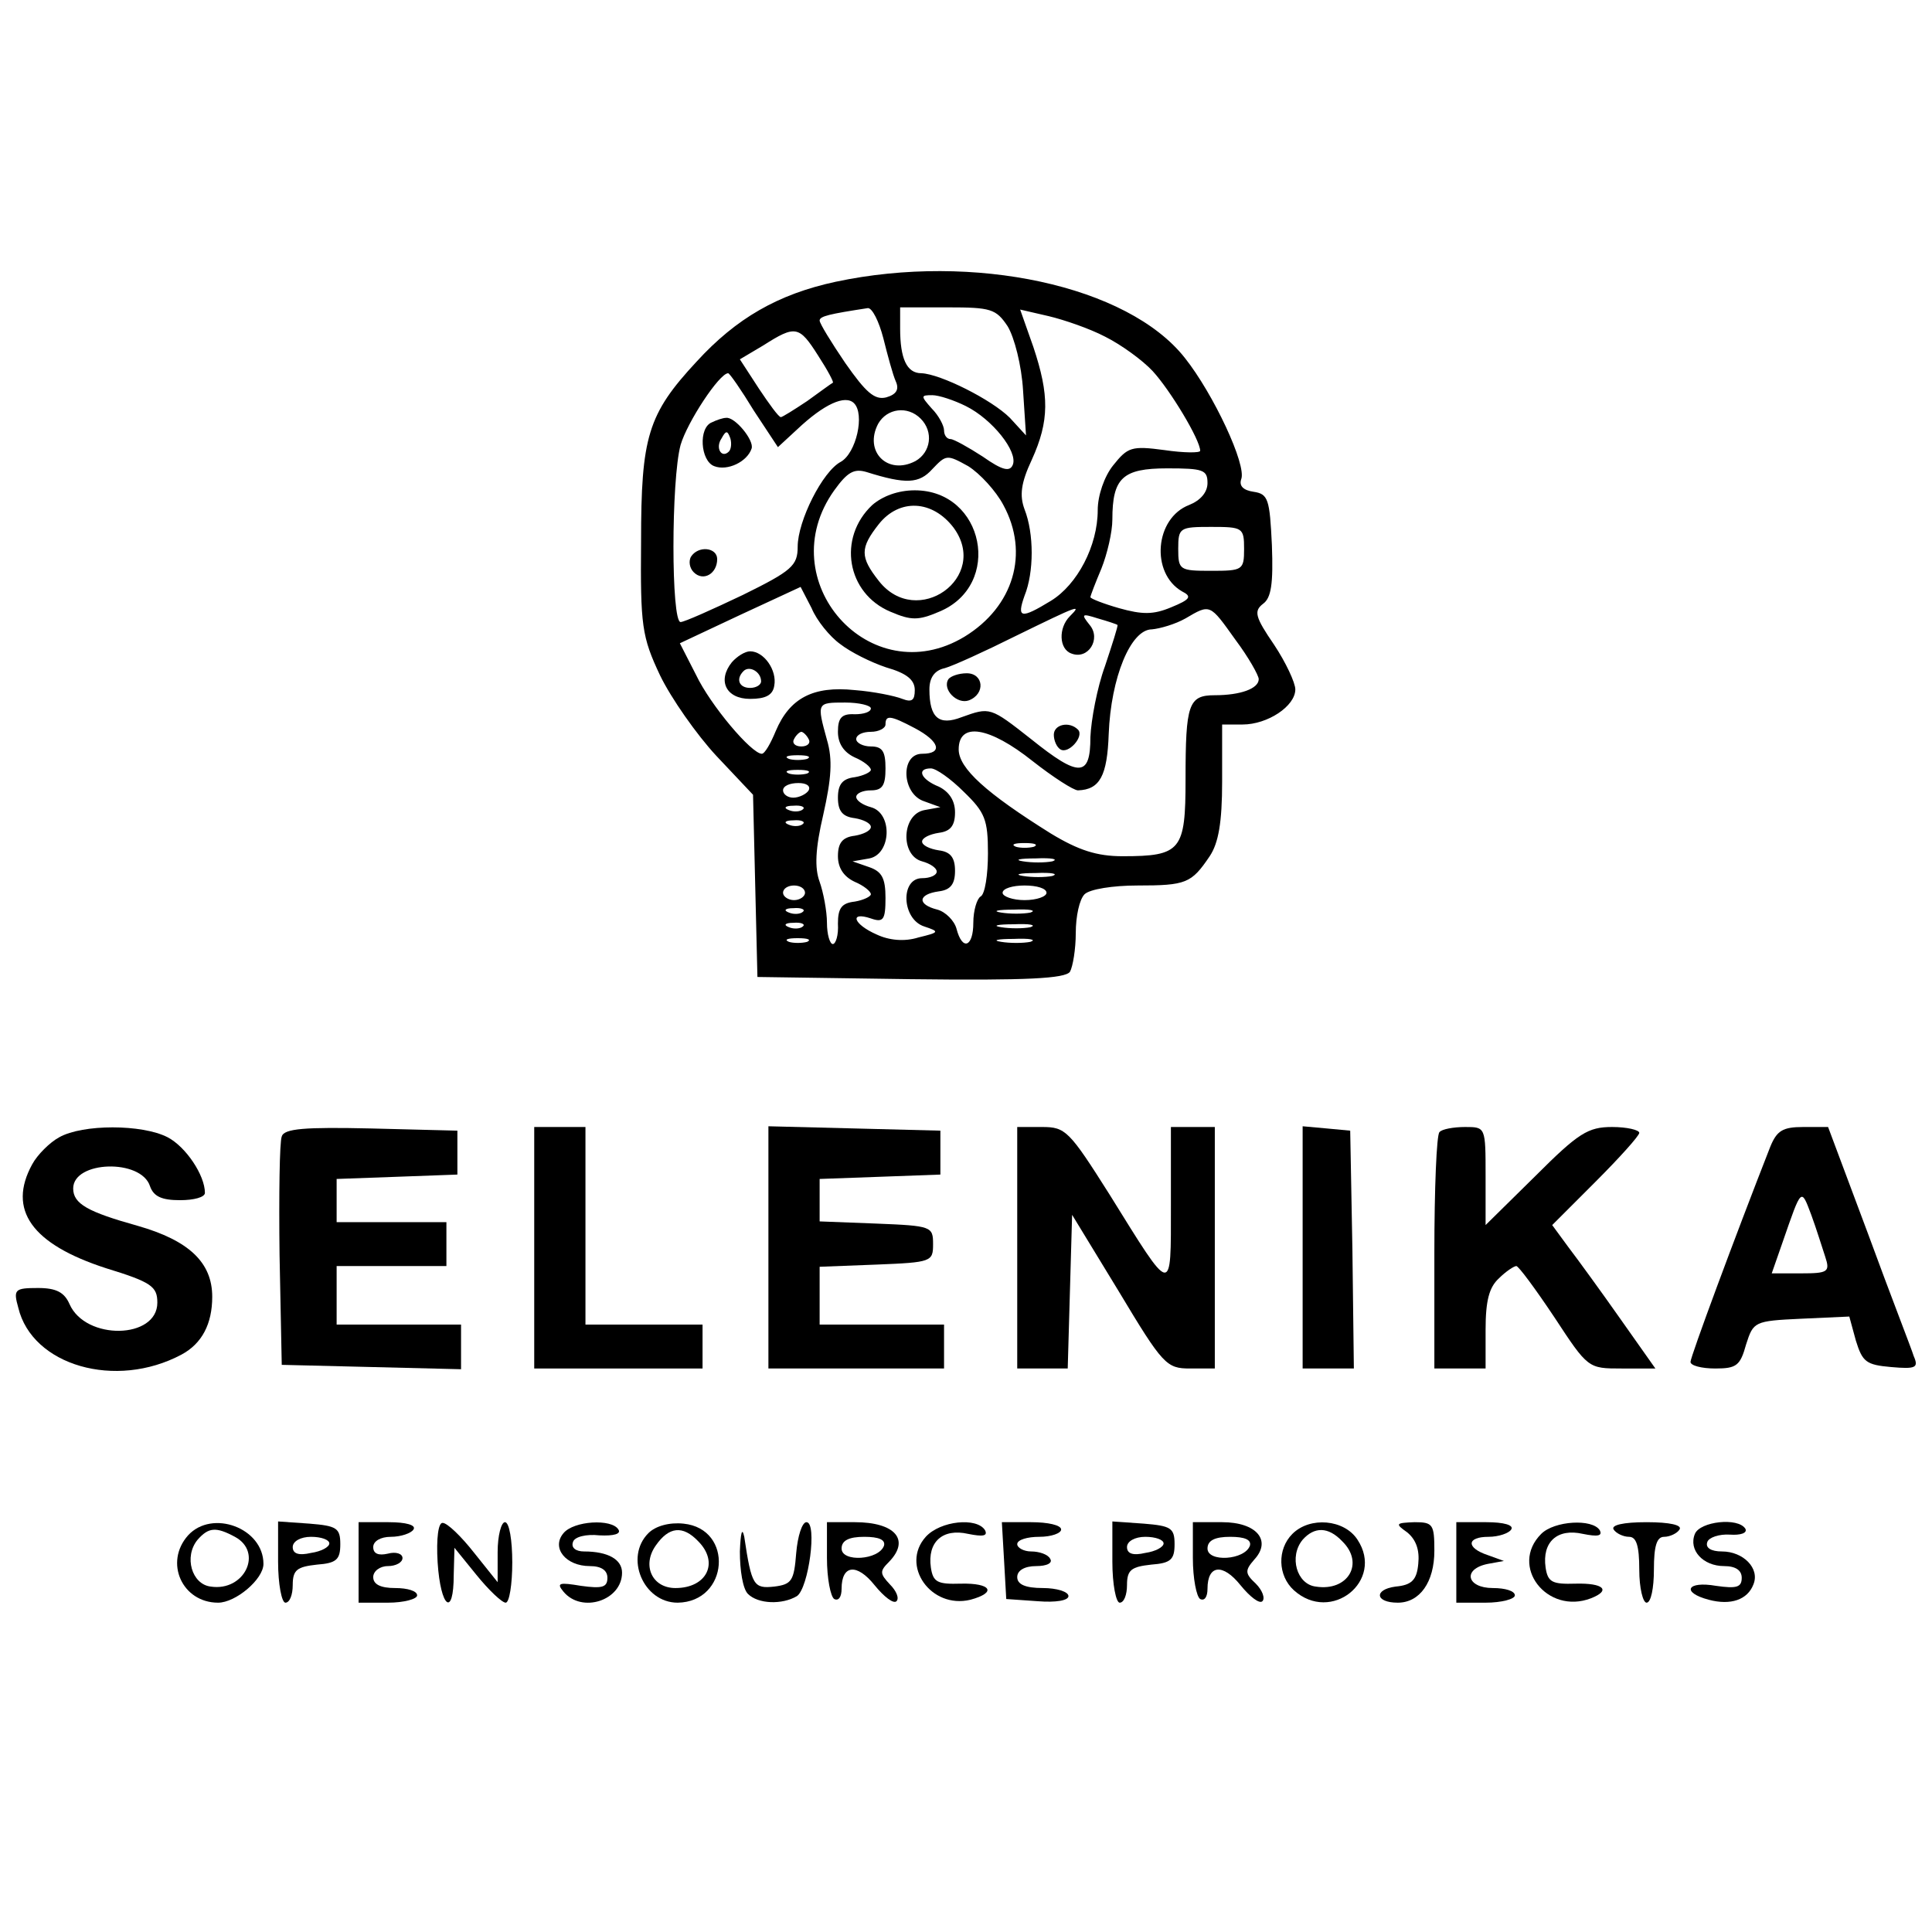 <?xml version="1.0" standalone="no"?>
<!DOCTYPE svg PUBLIC "-//W3C//DTD SVG 20010904//EN"
 "http://www.w3.org/TR/2001/REC-SVG-20010904/DTD/svg10.dtd">
<svg version="1.0" xmlns="http://www.w3.org/2000/svg"
 width="264pt" height="264pt" viewBox="0 0 264 264"
 preserveAspectRatio="xMidYMid meet">
<g transform="translate(0,264) scale(0.1,-0.1)"
fill="#000000" stroke="none">
<path d="M1142 2255 c-79 -17 -136 -50 -190 -109 -67 -72 -76 -103 -76 -246
-1 -115 1 -130 26 -183 15 -31 50 -81 77 -110 l50 -53 3 -125 3 -124 209 -3
c161 -2 211 1 218 10 4 7 8 31 8 53 0 23 5 46 12 53 7 7 39 12 72 12 67 0 74
3 99 40 12 18 17 46 17 102 l0 78 28 0 c34 0 72 25 72 48 0 9 -13 37 -29 61
-26 38 -28 46 -15 56 11 8 14 27 12 80 -3 63 -5 70 -25 73 -14 2 -20 8 -17 17
8 19 -38 117 -77 166 -78 99 -289 144 -477 104z m65 -77 c6 -24 13 -50 17 -59
5 -11 1 -18 -13 -22 -16 -4 -28 7 -56 47 -19 28 -35 54 -35 58 0 6 14 9 66 17
6 0 15 -18 21 -41z m170 16 c9 -15 19 -53 21 -88 l4 -61 -22 24 c-25 25 -95
60 -121 61 -20 0 -29 20 -29 61 l0 29 65 0 c59 0 66 -2 82 -26z m133 -14 c22
-11 51 -32 65 -47 24 -26 65 -94 65 -109 0 -3 -22 -3 -49 1 -45 6 -50 4 -70
-21 -12 -15 -21 -41 -21 -61 0 -49 -28 -102 -64 -124 -41 -25 -47 -24 -36 7
13 32 13 85 0 118 -7 19 -5 36 10 68 24 53 24 88 2 154 l-18 51 39 -9 c21 -5
56 -17 77 -28z m-392 -26 c13 -20 22 -37 20 -37 -2 -1 -17 -12 -35 -25 -18
-12 -34 -22 -36 -22 -3 0 -16 18 -30 39 l-26 40 32 19 c44 28 49 27 75 -14z
m-88 -75 l33 -50 26 24 c37 35 66 48 78 36 15 -15 3 -68 -18 -80 -25 -13 -59
-81 -59 -116 0 -26 -8 -33 -75 -66 -42 -20 -80 -37 -85 -37 -13 0 -13 194 0
242 9 31 53 98 65 98 2 0 18 -23 35 -51z m290 6 c36 -18 71 -62 64 -80 -4 -10
-14 -8 -41 11 -20 13 -40 24 -44 24 -5 0 -9 5 -9 12 0 6 -7 20 -17 30 -15 17
-15 18 1 18 9 0 30 -7 46 -15z m-62 -17 c18 -18 14 -46 -7 -58 -38 -20 -71 13
-51 51 12 21 40 25 58 7z m113 -118 c36 -66 14 -139 -53 -180 -129 -78 -266
77 -178 200 18 25 27 30 44 25 54 -17 72 -16 90 4 19 20 20 20 49 4 16 -10 38
-34 48 -53z m279 30 c0 -13 -10 -24 -25 -30 -47 -18 -53 -93 -10 -118 14 -7
12 -11 -15 -22 -24 -10 -39 -10 -71 -1 -21 6 -39 13 -39 15 0 2 7 20 15 39 8
20 15 50 15 67 0 57 14 70 75 70 49 0 55 -2 55 -20z m50 -90 c0 -29 -2 -30
-45 -30 -43 0 -45 1 -45 30 0 29 2 30 45 30 43 0 45 -1 45 -30z m-552 -130
c14 -11 42 -25 63 -32 28 -8 39 -17 39 -31 0 -14 -4 -17 -17 -12 -10 4 -39 10
-65 12 -57 6 -89 -11 -108 -56 -7 -17 -15 -31 -19 -31 -14 0 -70 66 -90 108
l-22 43 83 39 82 38 15 -29 c7 -17 25 -39 39 -49z m314 38 c-16 -16 -15 -45 2
-51 23 -9 41 20 25 39 -12 15 -11 16 11 9 14 -4 26 -8 27 -9 1 -1 -7 -26 -17
-56 -11 -30 -19 -74 -20 -97 0 -55 -15 -56 -81 -3 -56 44 -56 44 -95 30 -31
-12 -44 -1 -44 38 0 16 7 26 21 29 11 3 55 23 97 44 86 42 91 44 74 27z m226
-32 c18 -24 32 -49 32 -54 0 -13 -25 -22 -60 -22 -36 0 -40 -12 -40 -115 0
-97 -6 -105 -86 -105 -35 0 -60 8 -98 31 -88 55 -126 89 -126 115 0 38 42 31
101 -16 28 -22 56 -40 62 -40 30 1 40 20 42 77 3 77 30 143 59 143 11 1 32 7
46 15 34 20 33 20 68 -29z m-498 -94 c0 -5 -10 -8 -22 -8 -18 1 -23 -5 -23
-24 0 -16 8 -28 23 -35 12 -5 22 -13 22 -17 0 -3 -10 -8 -22 -10 -17 -2 -23
-10 -23 -28 0 -18 6 -26 23 -28 12 -2 22 -7 22 -12 0 -5 -10 -10 -22 -12 -17
-2 -23 -10 -23 -28 0 -16 8 -28 23 -35 12 -5 22 -13 22 -17 0 -3 -10 -8 -22
-10 -18 -2 -23 -9 -23 -30 1 -16 -3 -28 -7 -28 -4 0 -8 13 -8 29 0 16 -5 42
-10 56 -7 19 -6 45 5 92 11 49 13 75 5 102 -14 51 -14 51 25 51 19 0 35 -4 35
-8z m60 -27 c34 -18 39 -35 10 -35 -30 0 -28 -55 3 -65 l22 -8 -22 -4 c-31 -6
-33 -62 -3 -70 11 -3 20 -9 20 -14 0 -5 -9 -9 -20 -9 -30 0 -28 -56 3 -66 21
-7 21 -8 -8 -15 -19 -6 -40 -4 -57 4 -32 14 -38 32 -8 22 17 -6 20 -2 20 28 0
27 -5 36 -22 42 l-23 8 23 4 c30 6 32 62 2 70 -11 3 -20 9 -20 14 0 5 9 9 20
9 16 0 20 7 20 30 0 23 -4 30 -20 30 -11 0 -20 5 -20 10 0 6 9 10 20 10 11 0
20 5 20 10 0 13 6 13 40 -5z m-145 -15 c3 -5 -1 -10 -10 -10 -9 0 -13 5 -10
10 3 6 8 10 10 10 2 0 7 -4 10 -10z m-2 -27 c-7 -2 -19 -2 -25 0 -7 3 -2 5 12
5 14 0 19 -2 13 -5z m0 -20 c-7 -2 -19 -2 -25 0 -7 3 -2 5 12 5 14 0 19 -2 13
-5z m214 -25 c29 -28 33 -38 33 -84 0 -29 -4 -56 -10 -59 -5 -3 -10 -19 -10
-36 0 -33 -15 -39 -23 -8 -3 11 -15 23 -26 26 -28 7 -27 21 2 25 16 2 22 10
22 28 0 18 -6 26 -22 28 -13 2 -23 7 -23 12 0 5 10 10 23 12 16 2 22 10 22 28
0 16 -8 28 -22 35 -25 10 -31 25 -11 25 7 0 27 -14 45 -32z m-212 2 c-3 -5
-13 -10 -21 -10 -8 0 -14 5 -14 10 0 6 9 10 21 10 11 0 17 -4 14 -10z m-8 -26
c-3 -3 -12 -4 -19 -1 -8 3 -5 6 6 6 11 1 17 -2 13 -5z m0 -20 c-3 -3 -12 -4
-19 -1 -8 3 -5 6 6 6 11 1 17 -2 13 -5z m316 -31 c-7 -2 -19 -2 -25 0 -7 3 -2
5 12 5 14 0 19 -2 13 -5z m25 -20 c-10 -2 -28 -2 -40 0 -13 2 -5 4 17 4 22 1
32 -1 23 -4z m0 -20 c-10 -2 -28 -2 -40 0 -13 2 -5 4 17 4 22 1 32 -1 23 -4z
m-338 -23 c0 -5 -7 -10 -15 -10 -8 0 -15 5 -15 10 0 6 7 10 15 10 8 0 15 -4
15 -10z m330 0 c0 -5 -13 -10 -30 -10 -16 0 -30 5 -30 10 0 6 14 10 30 10 17
0 30 -4 30 -10z m-333 -26 c-3 -3 -12 -4 -19 -1 -8 3 -5 6 6 6 11 1 17 -2 13
-5z m311 -1 c-10 -2 -28 -2 -40 0 -13 2 -5 4 17 4 22 1 32 -1 23 -4z m-311
-19 c-3 -3 -12 -4 -19 -1 -8 3 -5 6 6 6 11 1 17 -2 13 -5z m311 -1 c-10 -2
-28 -2 -40 0 -13 2 -5 4 17 4 22 1 32 -1 23 -4z m-305 -20 c-7 -2 -19 -2 -25
0 -7 3 -2 5 12 5 14 0 19 -2 13 -5z m305 0 c-10 -2 -28 -2 -40 0 -13 2 -5 4
17 4 22 1 32 -1 23 -4z"/>
<path d="M973 2063 c-19 -7 -16 -53 3 -60 18 -7 45 6 51 24 4 11 -23 44 -35
42 -4 0 -13 -3 -19 -6z m23 -40 c-10 -10 -19 5 -10 18 6 11 8 11 12 0 2 -7 1
-15 -2 -18z"/>
<path d="M944 1879 c-3 -6 -2 -15 4 -21 13 -13 32 -2 32 18 0 16 -26 19 -36 3z"/>
<path d="M1192 1950 c-48 -45 -35 -121 25 -146 28 -12 38 -12 66 0 88 36 62
166 -33 166 -23 0 -44 -8 -58 -20z m111 -31 c50 -68 -50 -139 -102 -73 -26 33
-26 45 0 78 28 35 73 33 102 -5z"/>
<path d="M1000 1735 c-20 -25 -8 -50 25 -50 21 0 31 5 33 18 4 21 -14 47 -33
47 -7 0 -18 -7 -25 -15z m40 -26 c0 -5 -7 -9 -15 -9 -15 0 -20 12 -9 23 8 8
24 -1 24 -14z"/>
<path d="M1296 1712 c-9 -14 12 -35 28 -29 23 9 20 37 -3 37 -11 0 -22 -4 -25
-8z"/>
<path d="M1440 1636 c0 -8 4 -17 9 -20 11 -7 33 18 24 27 -12 12 -33 7 -33 -7z"/>
<path d="M81 1086 c-13 -7 -30 -24 -37 -37 -34 -62 -1 -109 101 -142 62 -19
70 -25 70 -47 0 -50 -98 -52 -120 -2 -7 16 -18 22 -43 22 -32 0 -34 -2 -27
-27 19 -79 133 -112 223 -64 28 15 42 42 42 79 0 47 -32 77 -102 97 -68 19
-88 30 -88 51 0 38 93 41 105 3 5 -14 16 -19 41 -19 19 0 34 4 34 10 0 24 -26
63 -51 76 -35 18 -116 18 -148 0z"/>
<path d="M385 1087 c-3 -7 -4 -80 -3 -162 l3 -150 123 -3 122 -3 0 31 0 30
-85 0 -85 0 0 40 0 40 75 0 75 0 0 30 0 30 -75 0 -75 0 0 30 0 29 83 3 82 3 0
30 0 30 -118 3 c-90 2 -119 0 -122 -11z"/>
<path d="M730 935 l0 -165 115 0 115 0 0 30 0 30 -80 0 -80 0 0 135 0 135 -35
0 -35 0 0 -165z"/>
<path d="M1050 935 l0 -165 120 0 120 0 0 30 0 30 -85 0 -85 0 0 40 0 39 78 3
c75 3 77 4 77 28 0 24 -2 25 -77 28 l-78 3 0 29 0 29 83 3 82 3 0 30 0 30
-117 3 -118 3 0 -166z"/>
<path d="M1390 935 l0 -165 35 0 34 0 3 105 3 105 64 -105 c60 -100 65 -105
97 -105 l34 0 0 165 0 165 -30 0 -30 0 0 -107 c0 -125 3 -125 -84 15 -55 87
-60 92 -92 92 l-34 0 0 -165z"/>
<path d="M1780 936 l0 -166 35 0 35 0 -2 163 -3 162 -32 3 -33 3 0 -165z"/>
<path d="M1967 1093 c-4 -3 -7 -78 -7 -165 l0 -158 35 0 35 0 0 53 c0 40 5 58
18 70 10 10 21 17 24 17 3 0 26 -31 52 -70 46 -70 46 -70 92 -70 l46 0 -48 68
c-26 37 -58 81 -71 98 l-22 30 59 59 c33 33 60 63 60 67 0 4 -17 8 -37 8 -33
0 -46 -8 -105 -67 l-68 -67 0 67 c0 67 0 67 -28 67 -16 0 -32 -3 -35 -7z"/>
<path d="M2419 1073 c-49 -125 -109 -287 -109 -294 0 -5 15 -9 34 -9 29 0 34
4 42 33 10 31 11 32 75 35 l66 3 9 -33 c9 -29 14 -33 48 -36 34 -3 38 -1 31
15 -3 10 -32 84 -62 166 l-55 147 -34 0 c-28 0 -36 -5 -45 -27z m75 -150 c7
-21 4 -23 -33 -23 l-40 0 15 43 c26 75 25 74 39 37 7 -19 15 -45 19 -57z"/>
<path d="M257 542 c-33 -37 -8 -92 41 -92 24 0 62 32 62 53 0 49 -70 75 -103
39z m64 -2 c39 -21 13 -75 -33 -68 -26 3 -37 41 -18 64 15 17 25 18 51 4z"/>
<path d="M380 506 c0 -31 5 -56 10 -56 6 0 10 11 10 24 0 21 6 25 33 28 27 2
32 7 32 28 0 22 -5 25 -42 28 l-43 3 0 -55z m70 25 c0 -5 -11 -11 -25 -13 -17
-4 -25 -1 -25 8 0 8 11 14 25 14 14 0 25 -4 25 -9z"/>
<path d="M490 505 l0 -55 40 0 c22 0 40 5 40 10 0 6 -13 10 -30 10 -20 0 -30
5 -30 15 0 8 9 15 20 15 11 0 20 5 20 11 0 6 -9 9 -20 6 -13 -3 -20 0 -20 9 0
8 10 14 24 14 14 0 28 5 31 10 4 6 -10 10 -34 10 l-41 0 0 -55z"/>
<path d="M598 505 c4 -62 22 -76 22 -17 l1 37 30 -37 c17 -21 35 -38 40 -38 5
0 9 25 9 55 0 30 -4 55 -10 55 -5 0 -10 -18 -10 -41 l0 -41 -32 40 c-18 23
-37 41 -43 41 -6 1 -9 -21 -7 -54z"/>
<path d="M770 545 c-17 -20 3 -45 36 -45 16 0 24 -6 24 -16 0 -13 -7 -15 -36
-11 -30 5 -34 4 -24 -8 25 -30 80 -12 80 26 0 18 -19 29 -52 29 -11 0 -18 5
-15 13 2 7 18 11 36 9 20 -1 30 2 26 8 -9 15 -61 12 -75 -5z"/>
<path d="M886 545 c-33 -33 -7 -95 40 -95 70 1 77 101 8 108 -19 2 -38 -3 -48
-13z m68 -11 c29 -29 12 -64 -31 -64 -32 0 -46 31 -27 58 18 26 37 28 58 6z"/>
<path d="M1011 520 c0 -26 4 -51 11 -58 14 -14 47 -15 67 -3 16 11 28 101 13
101 -6 0 -12 -19 -14 -42 -3 -38 -6 -43 -30 -46 -28 -3 -31 1 -41 68 -3 14 -5
5 -6 -20z"/>
<path d="M1130 511 c0 -28 5 -53 10 -56 6 -3 10 3 10 14 0 33 21 35 45 5 13
-16 26 -26 30 -22 4 4 0 14 -9 23 -14 15 -14 18 -1 31 29 30 8 54 -47 54 l-38
0 0 -49z m78 17 c-7 -20 -58 -23 -58 -4 0 11 10 16 31 16 20 0 29 -4 27 -12z"/>
<path d="M1265 540 c-35 -39 7 -99 61 -86 37 10 28 23 -13 22 -32 -1 -38 2
-41 22 -5 35 16 54 51 46 20 -4 27 -3 23 5 -11 18 -61 13 -81 -9z"/>
<path d="M1372 508 l3 -53 43 -3 c25 -2 42 1 42 7 0 6 -16 11 -35 11 -24 0
-35 5 -35 15 0 9 10 15 26 15 14 0 23 4 19 10 -3 6 -15 10 -26 10 -10 0 -19 5
-19 10 0 6 14 10 30 10 17 0 30 5 30 10 0 6 -18 10 -41 10 l-40 0 3 -52z"/>
<path d="M1520 506 c0 -31 5 -56 10 -56 6 0 10 11 10 24 0 21 6 25 33 28 27 2
32 7 32 28 0 22 -5 25 -42 28 l-43 3 0 -55z m70 25 c0 -5 -11 -11 -25 -13 -17
-4 -25 -1 -25 8 0 8 11 14 25 14 14 0 25 -4 25 -9z"/>
<path d="M1630 511 c0 -28 5 -53 10 -56 6 -3 10 3 10 14 0 33 21 35 45 5 13
-16 26 -26 30 -22 4 4 0 15 -9 24 -15 14 -15 18 -2 33 24 26 3 51 -44 51 l-40
0 0 -49z m78 17 c-7 -20 -58 -23 -58 -4 0 11 10 16 31 16 20 0 29 -4 27 -12z"/>
<path d="M1766 544 c-21 -21 -20 -57 2 -77 51 -46 124 13 87 69 -18 28 -65 32
-89 8z m68 -10 c31 -30 8 -69 -36 -62 -26 3 -37 41 -18 64 16 18 35 18 54 -2z"/>
<path d="M1923 546 c12 -10 17 -24 15 -43 -2 -22 -9 -29 -31 -31 -30 -4 -28
-22 3 -22 30 0 50 28 50 71 0 36 -2 39 -27 39 -26 -1 -27 -2 -10 -14z"/>
<path d="M1990 505 l0 -55 40 0 c22 0 40 5 40 10 0 6 -13 10 -30 10 -36 0 -42
26 -7 33 l22 4 -22 8 c-30 10 -29 25 1 25 14 0 28 5 31 10 4 6 -10 10 -34 10
l-41 0 0 -55z"/>
<path d="M2106 544 c-44 -44 8 -111 68 -88 28 11 17 21 -21 20 -32 -1 -38 2
-41 22 -5 35 16 54 51 46 20 -4 27 -3 23 5 -10 16 -62 13 -80 -5z"/>
<path d="M2205 550 c3 -5 13 -10 21 -10 10 0 14 -12 14 -45 0 -25 5 -45 10
-45 6 0 10 20 10 45 0 33 4 45 14 45 8 0 18 5 21 10 4 6 -13 10 -45 10 -32 0
-49 -4 -45 -10z"/>
<path d="M2316 544 c-9 -22 11 -44 40 -44 16 0 24 -6 24 -16 0 -13 -7 -15 -35
-11 -40 7 -48 -9 -10 -19 30 -8 53 0 61 21 9 22 -14 45 -43 45 -15 0 -23 5
-20 13 2 6 16 11 31 10 14 -1 24 2 21 8 -10 16 -62 10 -69 -7z"/>
</g>
</svg>
